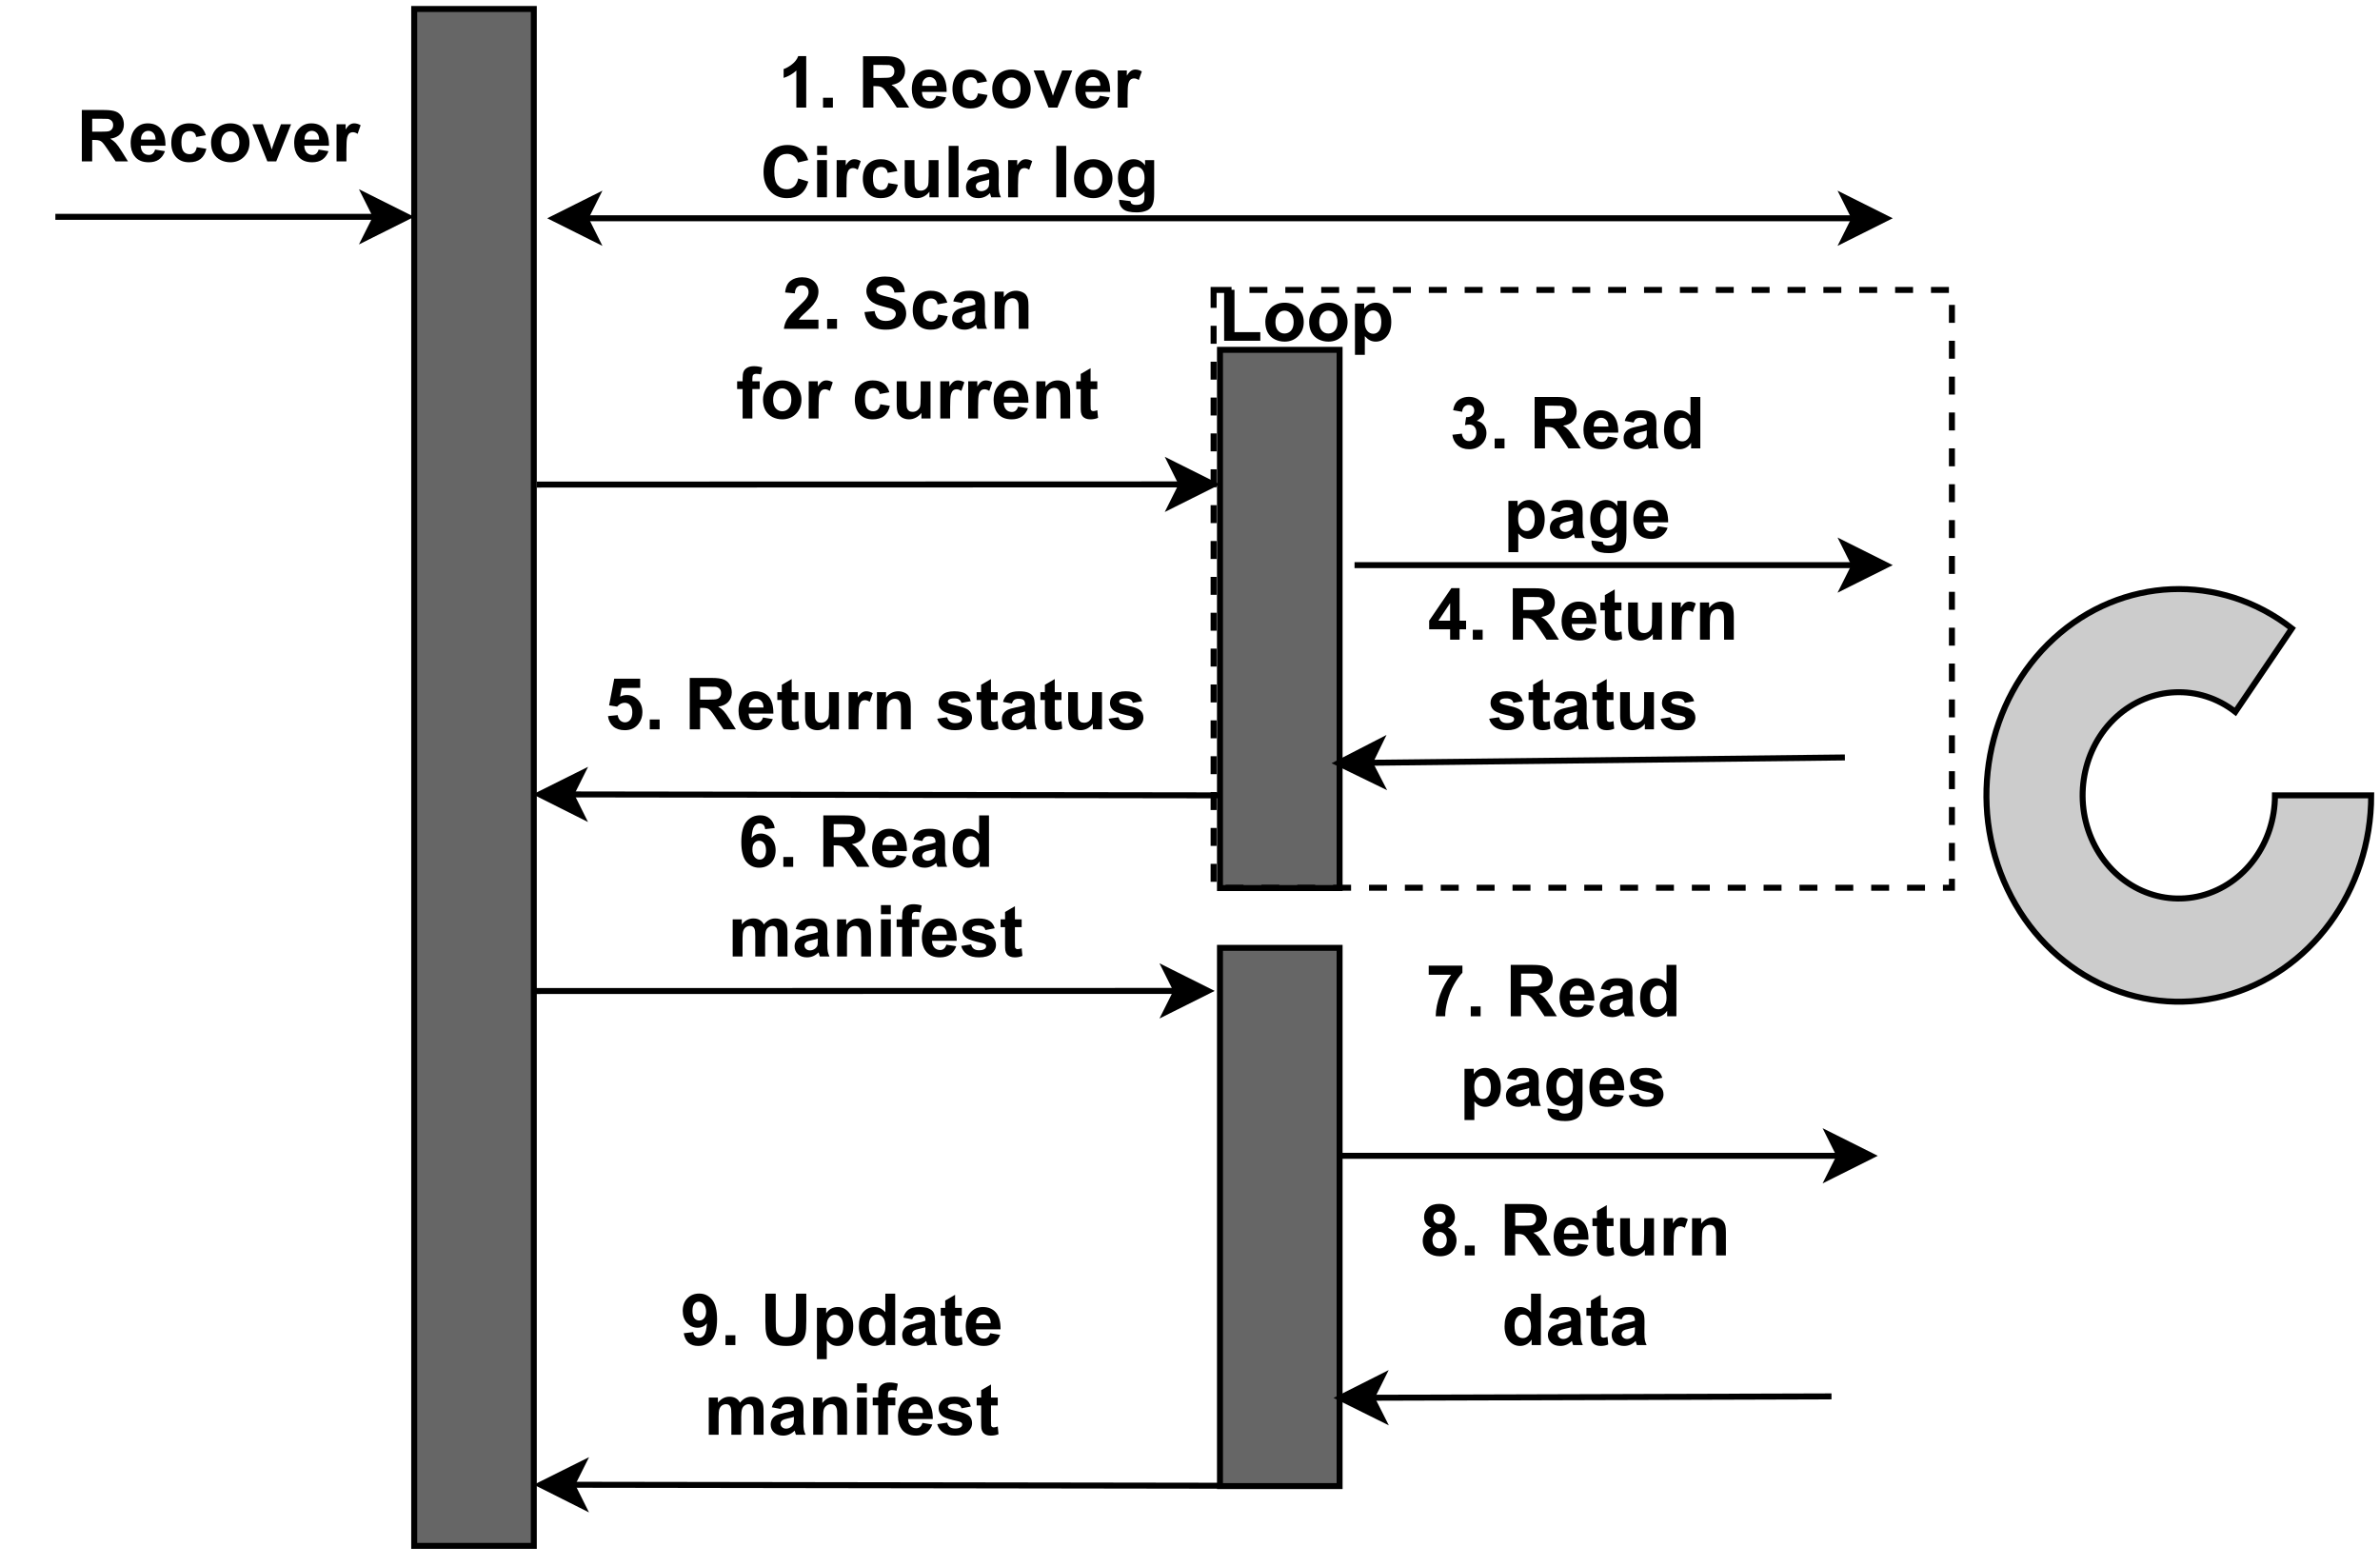 <?xml version="1.0" encoding="UTF-8" standalone="no"?>
<svg 
   width="298.08pt"
   height="196.08pt"
   viewBox="0 0 298.08 196.08"
   version="1.1"
   id="svg559"
   xmlns:xlink="http://www.w3.org/1999/xlink"
   xmlns="http://www.w3.org/2000/svg"
   xmlns:svg="http://www.w3.org/2000/svg" content="%3Cmxfile%20host%3D%22app.diagrams.net%22%20modified%3D%222022-08-23T11%3A46%3A40.409Z%22%20agent%3D%225.0%20(X11%3B%20Linux%20x86_64)%20AppleWebKit%2F537.36%20(KHTML%2C%20like%20Gecko)%20Chrome%2F102.0.5.167%20Safari%2F537.36%22%20version%3D%2220.2.3%22%20etag%3D%22pb4PhpwRhMqBrxshuSAt%22%20type%3D%22google%22%3E%3Cdiagram%20id%3D%22nDf7y5grhQQNCC-b1-rM%22%3E7VtLb9s4EP41Pi7Bh0iJx8ZJdw9doNhgse2RlhhbqCwaEt04%2FfVL6mWJlGvHkQMXri4RR%2BRInO%2Bb4XDMzMh8vfuzEJvV3yqR2QzDZDcj9zOMEYtC88dKXmoJC1EtWBZp0nTaCx7TH7IRwka6TRNZDjpqpTKdbobCWOW5jPVAJopCPQ%2B7Pals%2BNaNWEpP8BiLzJf%2BlyZ6VUsjHO7lf8l0uWrfjBivn6xF27mZSbkSiXruicjDjMwLpXR9t97NZWaN19qlHvfxwNPuwwqZ61MG4HrAd5Ftm7k136Vf2skWapsn0vaHM3L3vEq1fNyI2D59NvAa2UqvM9NC5rbUhfom5ypTRTWawOoyT57SLOvJWXUZefMBstByd3ASqDON4ZRUa6mLF9OlGUAjjkHI6mENpXDASC143iPUWn3VAwfTBjXRkGLZ6d%2Fbzdw0phs3I%2FHMiIBp%2FyNjZWY2wywzb7tb2LulvZunRbzNhGnDTC09kxtT6KFdRZYuc3MfG5MYheTOGiw1jPzQPFinSWKH3xWyTH%2BIRaXK2n2j0lxXU6N3M3pvdW21Kmuf8iHLVS4dtFqRyvVj841oCtQ4iQCnx1HjI6gF8O2gBce5L%2FPkg40X1vKZKMs0HsIy9I1Si0L7%2FSvxxzRrB9VvkYkXY45armcUOmKUVlbITOj0%2B1D9mKWaN3y2FNkDw1Br3Q4VHg2VlGpbxLIZ1w8vjirKkQuwq8oYZym1p6oCr5v6SXjS43i2XvNJLGT22XiBTpX1noXSWq1H3EorN8CtxMYqW%2B%2BWdm0DC2FABgY7PVd5%2FJBlZg2SHRfyZe2HwHwcubNs6iSVVxdxu35AQP0gOa%2BuaYIkQ5QC5gRJyqDnbiwAJPDJ1S5hb%2FE45iGEbZg0K2s%2Bs7HZDZNPykbIeFtUk7zVKMlA6KAGfdSiCwXJ0IOM1CubSEYhq1Knm0SKQUoAdaHCPlThhaCKjse%2F68%2FlGMQhoMeNOJbK8QmMyD0jBjXf9bYYD1Im0utteaucDzgIXbgofrfw1O4Ip0vi5C7VX%2BwTADFr2l%2BrBZoh3LTvd73O9y%2B9xmdZpGYSFt5alpsJfek3vvbzAdPe66parbLZeJJYZ0sDf7%2BavNEkewS0X9WRIcCAEsTby9lsnZpIjoaFwPnE6VJJhKam1QE8rwY8s3o5ST%2Bl7EysvP2Dp2pCpE6oYLwyAHQuCzghQ7cNWXTEb6uWFwV6MSUaxBQOg1fHlANUquEZrGLXHC0YIg5LGHQWhNN3maG7YXXXlgkJ59d62E8z4rXI0ydZ3u7%2BxQ3b%2FP1SYuTXeLgF699NIrTZpzCxtklvvig3lWP9xm6InaF2wB0vDd9v84n8kk54dPf5OxXvgdVa8D18za%2FueEj8mvtP9o77T%2BQXXKbKZ%2F6AAAbBMKGBb81nIBnukQi%2FRD6D%2FXympdvVJDSUexl0eGZCwyB0VeHLJTR%2B3SjqlzzcGGtWTnGzIdarxTLqR9iLLYd%2BceqNseGA612NTxmL%2B9GYBiA8t4yAyEn6pvOu1m8vEM9N9GVoGM6jgF%2Ft%2FvR6SIXMJiAMupKUm%2BC2v0m%2FPmqb8BBEsLtconEKML0Y0SYvWU3Lin5ZheMhbSlC59D2ANH6WQK%2BNu7Z9LJHPYd7lAfgTPaZoQFoc%2BQR9lnV4eXYN30Z7hdl33VRjdFDVAshBzw4l2vIP3BlFYYs7PhHLsY1vwJHB7%2FR3fIvcv6JG8r8DBWhEd6RCVLUUw5VXaAI0BgzEeWqUrw%2FZvXWYgDzfnVCfjEAYdJ26xsUuQXtsyzq18A%2BKbW5TXYziE46DTMWVieht1%2Fj6s543iIeNMLu%2Bb6R8vBYxXESNCavlV37mk4jMnLSmYcms9uv8%2Bee1Rw9Rf1z3Wcv6qa5P%2BRed9%2F%2FqwB5%2BB8%3D%3C%2Fdiagram%3E%3C%2Fmxfile%3E">
  <defs
     id="defs111">
    <g
       id="g100">
      <g
         id="glyph-0-0" />
      <g
         id="glyph-0-1">
        <path
           d="M 3.531 0 L 2.297 0 L 2.297 -4.641 C 1.848 -4.223 1.316 -3.914 0.703 -3.719 L 0.703 -4.828 C 1.023 -4.93 1.375 -5.129 1.75 -5.422 C 2.133 -5.723 2.395 -6.066 2.531 -6.453 L 3.531 -6.453 Z M 3.531 0 "
           id="path3" />
      </g>
      <g
         id="glyph-0-2">
        <path
           d="M 0.641 0 L 0.641 -1.234 L 1.875 -1.234 L 1.875 0 Z M 0.641 0 "
           id="path6" />
      </g>
      <g
         id="glyph-0-3" />
      <g
         id="glyph-0-4">
        <path
           d="M 0.656 0 L 0.656 -6.438 L 3.391 -6.438 C 4.078 -6.438 4.578 -6.375 4.891 -6.25 C 5.203 -6.133 5.453 -5.93 5.641 -5.641 C 5.828 -5.348 5.922 -5.008 5.922 -4.625 C 5.922 -4.145 5.773 -3.75 5.484 -3.438 C 5.203 -3.125 4.781 -2.926 4.219 -2.844 C 4.5 -2.676 4.727 -2.492 4.906 -2.297 C 5.094 -2.098 5.344 -1.75 5.656 -1.25 L 6.438 0 L 4.891 0 L 3.953 -1.406 C 3.617 -1.906 3.391 -2.219 3.266 -2.344 C 3.141 -2.477 3.008 -2.566 2.875 -2.609 C 2.738 -2.66 2.52 -2.688 2.219 -2.688 L 1.953 -2.688 L 1.953 0 Z M 1.953 -3.719 L 2.922 -3.719 C 3.547 -3.719 3.93 -3.742 4.078 -3.797 C 4.234 -3.848 4.352 -3.938 4.438 -4.062 C 4.531 -4.188 4.578 -4.348 4.578 -4.547 C 4.578 -4.766 4.52 -4.938 4.406 -5.062 C 4.289 -5.195 4.129 -5.285 3.922 -5.328 C 3.816 -5.336 3.5 -5.344 2.969 -5.344 L 1.953 -5.344 Z M 1.953 -3.719 "
           id="path10" />
      </g>
      <g
         id="glyph-0-5">
        <path
           d="M 3.344 -1.484 L 4.578 -1.281 C 4.41 -0.82 4.156 -0.473 3.812 -0.234 C 3.477 -0.004 3.055 0.109 2.547 0.109 C 1.734 0.109 1.133 -0.156 0.75 -0.688 C 0.438 -1.113 0.281 -1.648 0.281 -2.297 C 0.281 -3.066 0.484 -3.672 0.891 -4.109 C 1.297 -4.547 1.805 -4.766 2.422 -4.766 C 3.117 -4.766 3.664 -4.535 4.062 -4.078 C 4.457 -3.617 4.648 -2.914 4.641 -1.969 L 1.547 -1.969 C 1.555 -1.602 1.656 -1.316 1.844 -1.109 C 2.031 -0.91 2.27 -0.812 2.562 -0.812 C 2.75 -0.812 2.906 -0.863 3.031 -0.969 C 3.164 -1.07 3.27 -1.242 3.344 -1.484 Z M 3.406 -2.734 C 3.406 -3.086 3.316 -3.359 3.141 -3.547 C 2.961 -3.734 2.75 -3.828 2.5 -3.828 C 2.227 -3.828 2.004 -3.727 1.828 -3.531 C 1.648 -3.332 1.566 -3.066 1.578 -2.734 Z M 3.406 -2.734 "
           id="path13" />
      </g>
      <g
         id="glyph-0-6">
        <path
           d="M 4.703 -3.281 L 3.484 -3.062 C 3.453 -3.301 3.363 -3.484 3.219 -3.609 C 3.07 -3.734 2.883 -3.797 2.656 -3.797 C 2.344 -3.797 2.094 -3.688 1.906 -3.469 C 1.727 -3.258 1.641 -2.906 1.641 -2.406 C 1.641 -1.852 1.734 -1.461 1.922 -1.234 C 2.109 -1.016 2.359 -0.906 2.672 -0.906 C 2.898 -0.906 3.086 -0.969 3.234 -1.094 C 3.391 -1.227 3.5 -1.457 3.562 -1.781 L 4.766 -1.578 C 4.641 -1.023 4.398 -0.602 4.047 -0.312 C 3.691 -0.031 3.211 0.109 2.609 0.109 C 1.93 0.109 1.391 -0.102 0.984 -0.531 C 0.578 -0.969 0.375 -1.566 0.375 -2.328 C 0.375 -3.098 0.578 -3.695 0.984 -4.125 C 1.391 -4.551 1.938 -4.766 2.625 -4.766 C 3.195 -4.766 3.648 -4.641 3.984 -4.391 C 4.316 -4.148 4.555 -3.781 4.703 -3.281 Z M 4.703 -3.281 "
           id="path16" />
      </g>
      <g
         id="glyph-0-7">
        <path
           d="M 0.359 -2.391 C 0.359 -2.805 0.457 -3.203 0.656 -3.578 C 0.863 -3.961 1.148 -4.254 1.516 -4.453 C 1.891 -4.66 2.305 -4.766 2.766 -4.766 C 3.461 -4.766 4.035 -4.535 4.484 -4.078 C 4.941 -3.617 5.172 -3.039 5.172 -2.344 C 5.172 -1.633 4.941 -1.047 4.484 -0.578 C 4.023 -0.117 3.453 0.109 2.766 0.109 C 2.336 0.109 1.93 0.016 1.547 -0.172 C 1.16 -0.367 0.863 -0.656 0.656 -1.031 C 0.457 -1.406 0.359 -1.859 0.359 -2.391 Z M 1.625 -2.328 C 1.625 -1.867 1.734 -1.516 1.953 -1.266 C 2.172 -1.023 2.441 -0.906 2.766 -0.906 C 3.086 -0.906 3.359 -1.023 3.578 -1.266 C 3.797 -1.516 3.906 -1.875 3.906 -2.344 C 3.906 -2.789 3.797 -3.141 3.578 -3.391 C 3.359 -3.641 3.086 -3.766 2.766 -3.766 C 2.441 -3.766 2.172 -3.641 1.953 -3.391 C 1.734 -3.141 1.625 -2.785 1.625 -2.328 Z M 1.625 -2.328 "
           id="path19" />
      </g>
      <g
         id="glyph-0-8">
        <path
           d="M 1.922 0 L 0.047 -4.656 L 1.344 -4.656 L 2.219 -2.281 L 2.469 -1.484 C 2.539 -1.691 2.582 -1.828 2.594 -1.891 C 2.633 -2.016 2.68 -2.145 2.734 -2.281 L 3.625 -4.656 L 4.891 -4.656 L 3.031 0 Z M 1.922 0 "
           id="path22" />
      </g>
      <g
         id="glyph-0-9">
        <path
           d="M 1.828 0 L 0.594 0 L 0.594 -4.656 L 1.734 -4.656 L 1.734 -4 C 1.93 -4.312 2.109 -4.516 2.266 -4.609 C 2.422 -4.711 2.598 -4.766 2.797 -4.766 C 3.078 -4.766 3.348 -4.688 3.609 -4.531 L 3.234 -3.453 C 3.023 -3.586 2.832 -3.656 2.656 -3.656 C 2.477 -3.656 2.328 -3.609 2.203 -3.516 C 2.086 -3.422 1.992 -3.25 1.922 -3 C 1.859 -2.75 1.828 -2.227 1.828 -1.438 Z M 1.828 0 "
           id="path25" />
      </g>
      <g
         id="glyph-0-10">
        <path
           d="M 4.766 -2.359 L 6.031 -1.969 C 5.832 -1.258 5.508 -0.734 5.062 -0.391 C 4.613 -0.055 4.047 0.109 3.359 0.109 C 2.504 0.109 1.801 -0.18 1.25 -0.766 C 0.695 -1.348 0.422 -2.145 0.422 -3.156 C 0.422 -4.227 0.695 -5.062 1.25 -5.656 C 1.801 -6.25 2.531 -6.547 3.438 -6.547 C 4.219 -6.547 4.859 -6.312 5.359 -5.844 C 5.648 -5.57 5.867 -5.176 6.016 -4.656 L 4.719 -4.359 C 4.645 -4.691 4.488 -4.953 4.25 -5.141 C 4.008 -5.336 3.719 -5.438 3.375 -5.438 C 2.895 -5.438 2.504 -5.266 2.203 -4.922 C 1.91 -4.578 1.766 -4.02 1.766 -3.25 C 1.766 -2.438 1.91 -1.859 2.203 -1.516 C 2.492 -1.172 2.875 -1 3.344 -1 C 3.688 -1 3.984 -1.109 4.234 -1.328 C 4.484 -1.547 4.66 -1.891 4.766 -2.359 Z M 4.766 -2.359 "
           id="path28" />
      </g>
      <g
         id="glyph-0-11">
        <path
           d="M 0.641 -5.297 L 0.641 -6.438 L 1.875 -6.438 L 1.875 -5.297 Z M 0.641 0 L 0.641 -4.656 L 1.875 -4.656 L 1.875 0 Z M 0.641 0 "
           id="path31" />
      </g>
      <g
         id="glyph-0-12">
        <path
           d="M 3.719 0 L 3.719 -0.703 C 3.539 -0.453 3.312 -0.254 3.031 -0.109 C 2.758 0.035 2.473 0.109 2.172 0.109 C 1.859 0.109 1.578 0.039 1.328 -0.094 C 1.078 -0.238 0.895 -0.43 0.781 -0.672 C 0.676 -0.922 0.625 -1.266 0.625 -1.703 L 0.625 -4.656 L 1.844 -4.656 L 1.844 -2.516 C 1.844 -1.859 1.863 -1.457 1.906 -1.312 C 1.957 -1.164 2.039 -1.047 2.156 -0.953 C 2.281 -0.867 2.438 -0.828 2.625 -0.828 C 2.832 -0.828 3.02 -0.883 3.188 -1 C 3.352 -1.125 3.469 -1.27 3.531 -1.438 C 3.594 -1.602 3.625 -2.02 3.625 -2.688 L 3.625 -4.656 L 4.859 -4.656 L 4.859 0 Z M 3.719 0 "
           id="path34" />
      </g>
      <g
         id="glyph-0-13">
        <path
           d="M 0.641 0 L 0.641 -6.438 L 1.875 -6.438 L 1.875 0 Z M 0.641 0 "
           id="path37" />
      </g>
      <g
         id="glyph-0-14">
        <path
           d="M 1.562 -3.234 L 0.453 -3.438 C 0.578 -3.883 0.789 -4.219 1.094 -4.438 C 1.406 -4.656 1.863 -4.766 2.469 -4.766 C 3.02 -4.766 3.426 -4.695 3.688 -4.562 C 3.957 -4.438 4.145 -4.27 4.25 -4.062 C 4.363 -3.863 4.422 -3.5 4.422 -2.969 L 4.406 -1.531 C 4.406 -1.125 4.426 -0.82 4.469 -0.625 C 4.508 -0.426 4.582 -0.219 4.688 0 L 3.469 0 C 3.438 -0.082 3.398 -0.203 3.359 -0.359 C 3.336 -0.43 3.32 -0.484 3.312 -0.516 C 3.102 -0.305 2.879 -0.148 2.641 -0.047 C 2.398 0.055 2.145 0.109 1.875 0.109 C 1.395 0.109 1.016 -0.02 0.734 -0.281 C 0.453 -0.539 0.312 -0.867 0.312 -1.266 C 0.312 -1.535 0.375 -1.77 0.5 -1.969 C 0.633 -2.176 0.812 -2.332 1.031 -2.438 C 1.258 -2.551 1.586 -2.648 2.016 -2.734 C 2.586 -2.848 2.988 -2.953 3.219 -3.047 L 3.219 -3.156 C 3.219 -3.395 3.156 -3.566 3.031 -3.672 C 2.914 -3.773 2.695 -3.828 2.375 -3.828 C 2.156 -3.828 1.984 -3.781 1.859 -3.688 C 1.742 -3.602 1.645 -3.453 1.562 -3.234 Z M 3.219 -2.234 C 3.062 -2.18 2.812 -2.117 2.469 -2.047 C 2.125 -1.973 1.898 -1.898 1.797 -1.828 C 1.629 -1.711 1.547 -1.57 1.547 -1.406 C 1.547 -1.227 1.609 -1.078 1.734 -0.953 C 1.867 -0.828 2.035 -0.766 2.234 -0.766 C 2.461 -0.766 2.676 -0.836 2.875 -0.984 C 3.02 -1.098 3.117 -1.234 3.172 -1.391 C 3.203 -1.492 3.219 -1.691 3.219 -1.984 Z M 3.219 -2.234 "
           id="path40" />
      </g>
      <g
         id="glyph-0-15">
        <path
           d="M 0.531 0.312 L 1.938 0.484 C 1.957 0.641 2.008 0.75 2.094 0.812 C 2.219 0.906 2.406 0.953 2.656 0.953 C 2.977 0.953 3.219 0.898 3.375 0.797 C 3.488 0.734 3.57 0.629 3.625 0.484 C 3.664 0.391 3.688 0.203 3.688 -0.078 L 3.688 -0.75 C 3.312 -0.25 2.844 0 2.281 0 C 1.656 0 1.16 -0.266 0.797 -0.797 C 0.516 -1.211 0.375 -1.734 0.375 -2.359 C 0.375 -3.141 0.562 -3.734 0.938 -4.141 C 1.312 -4.555 1.773 -4.766 2.328 -4.766 C 2.91 -4.766 3.391 -4.508 3.766 -4 L 3.766 -4.656 L 4.906 -4.656 L 4.906 -0.484 C 4.906 0.066 4.859 0.477 4.766 0.75 C 4.68 1.02 4.555 1.234 4.391 1.391 C 4.234 1.547 4.016 1.664 3.734 1.75 C 3.461 1.844 3.117 1.891 2.703 1.891 C 1.91 1.891 1.348 1.754 1.016 1.484 C 0.691 1.211 0.531 0.867 0.531 0.453 C 0.531 0.41 0.531 0.363 0.531 0.312 Z M 1.625 -2.422 C 1.625 -1.93 1.719 -1.57 1.906 -1.344 C 2.102 -1.113 2.344 -1 2.625 -1 C 2.926 -1 3.18 -1.113 3.391 -1.344 C 3.598 -1.582 3.703 -1.93 3.703 -2.391 C 3.703 -2.879 3.602 -3.238 3.406 -3.469 C 3.207 -3.707 2.957 -3.828 2.656 -3.828 C 2.352 -3.828 2.102 -3.707 1.906 -3.469 C 1.719 -3.238 1.625 -2.891 1.625 -2.422 Z M 1.625 -2.422 "
           id="path43" />
      </g>
      <g
         id="glyph-0-16">
        <path
           d="M 4.547 -1.141 L 4.547 0 L 0.219 0 C 0.27 -0.438 0.41 -0.848 0.641 -1.234 C 0.879 -1.617 1.344 -2.129 2.031 -2.766 C 2.582 -3.285 2.922 -3.641 3.047 -3.828 C 3.223 -4.078 3.312 -4.328 3.312 -4.578 C 3.312 -4.859 3.234 -5.07 3.078 -5.219 C 2.93 -5.363 2.727 -5.438 2.469 -5.438 C 2.219 -5.438 2.016 -5.359 1.859 -5.203 C 1.703 -5.047 1.613 -4.789 1.594 -4.438 L 0.375 -4.547 C 0.445 -5.234 0.676 -5.723 1.062 -6.016 C 1.445 -6.305 1.926 -6.453 2.5 -6.453 C 3.133 -6.453 3.633 -6.281 4 -5.938 C 4.363 -5.602 4.547 -5.18 4.547 -4.672 C 4.547 -4.379 4.492 -4.102 4.391 -3.844 C 4.285 -3.582 4.117 -3.305 3.891 -3.016 C 3.742 -2.828 3.473 -2.551 3.078 -2.188 C 2.691 -1.832 2.445 -1.598 2.344 -1.484 C 2.238 -1.367 2.156 -1.254 2.094 -1.141 Z M 4.547 -1.141 "
           id="path46" />
      </g>
      <g
         id="glyph-0-17">
        <path
           d="M 0.328 -2.094 L 1.594 -2.219 C 1.664 -1.789 1.816 -1.477 2.047 -1.281 C 2.285 -1.082 2.598 -0.984 2.984 -0.984 C 3.41 -0.984 3.727 -1.07 3.938 -1.25 C 4.145 -1.426 4.25 -1.633 4.25 -1.875 C 4.25 -2.02 4.203 -2.145 4.109 -2.25 C 4.023 -2.363 3.875 -2.457 3.656 -2.531 C 3.5 -2.582 3.148 -2.676 2.609 -2.812 C 1.922 -2.988 1.438 -3.203 1.156 -3.453 C 0.758 -3.805 0.562 -4.238 0.562 -4.75 C 0.562 -5.07 0.648 -5.375 0.828 -5.656 C 1.016 -5.945 1.281 -6.164 1.625 -6.312 C 1.977 -6.469 2.406 -6.547 2.906 -6.547 C 3.707 -6.547 4.312 -6.367 4.719 -6.016 C 5.133 -5.66 5.352 -5.188 5.375 -4.594 L 4.078 -4.531 C 4.016 -4.863 3.891 -5.102 3.703 -5.25 C 3.523 -5.395 3.254 -5.469 2.891 -5.469 C 2.516 -5.469 2.219 -5.391 2 -5.234 C 1.863 -5.129 1.797 -4.992 1.797 -4.828 C 1.797 -4.68 1.859 -4.551 1.984 -4.438 C 2.148 -4.301 2.547 -4.16 3.172 -4.016 C 3.805 -3.867 4.273 -3.711 4.578 -3.547 C 4.891 -3.391 5.129 -3.172 5.297 -2.891 C 5.461 -2.617 5.547 -2.281 5.547 -1.875 C 5.547 -1.508 5.441 -1.164 5.234 -0.844 C 5.035 -0.52 4.75 -0.281 4.375 -0.125 C 4 0.031 3.535 0.109 2.984 0.109 C 2.172 0.109 1.547 -0.078 1.109 -0.453 C 0.672 -0.828 0.41 -1.375 0.328 -2.094 Z M 0.328 -2.094 "
           id="path49" />
      </g>
      <g
         id="glyph-0-18">
        <path
           d="M 4.875 0 L 3.656 0 L 3.656 -2.375 C 3.656 -2.875 3.625 -3.195 3.562 -3.344 C 3.508 -3.5 3.426 -3.617 3.312 -3.703 C 3.195 -3.785 3.055 -3.828 2.891 -3.828 C 2.672 -3.828 2.477 -3.766 2.312 -3.641 C 2.145 -3.523 2.031 -3.367 1.969 -3.172 C 1.906 -2.984 1.875 -2.629 1.875 -2.109 L 1.875 0 L 0.641 0 L 0.641 -4.656 L 1.781 -4.656 L 1.781 -3.969 C 2.188 -4.5 2.695 -4.766 3.312 -4.766 C 3.582 -4.766 3.832 -4.711 4.062 -4.609 C 4.289 -4.516 4.461 -4.391 4.578 -4.234 C 4.691 -4.086 4.77 -3.914 4.812 -3.719 C 4.852 -3.531 4.875 -3.254 4.875 -2.891 Z M 4.875 0 "
           id="path52" />
      </g>
      <g
         id="glyph-0-19">
        <path
           d="M 0.109 -4.656 L 0.797 -4.656 L 0.797 -5.016 C 0.797 -5.398 0.836 -5.688 0.922 -5.875 C 1.004 -6.07 1.156 -6.234 1.375 -6.359 C 1.594 -6.484 1.875 -6.547 2.219 -6.547 C 2.57 -6.547 2.914 -6.492 3.25 -6.391 L 3.094 -5.516 C 2.895 -5.566 2.703 -5.594 2.516 -5.594 C 2.336 -5.594 2.207 -5.551 2.125 -5.469 C 2.051 -5.383 2.016 -5.223 2.016 -4.984 L 2.016 -4.656 L 2.938 -4.656 L 2.938 -3.688 L 2.016 -3.688 L 2.016 0 L 0.797 0 L 0.797 -3.688 L 0.109 -3.688 Z M 0.109 -4.656 "
           id="path55" />
      </g>
      <g
         id="glyph-0-20">
        <path
           d="M 2.781 -4.656 L 2.781 -3.672 L 1.938 -3.672 L 1.938 -1.797 C 1.938 -1.422 1.941 -1.203 1.953 -1.141 C 1.973 -1.078 2.008 -1.023 2.062 -0.984 C 2.125 -0.941 2.195 -0.922 2.281 -0.922 C 2.395 -0.922 2.562 -0.957 2.781 -1.031 L 2.875 -0.078 C 2.594 0.047 2.27 0.109 1.906 0.109 C 1.688 0.109 1.488 0.07 1.312 0 C 1.133 -0.082 1.004 -0.18 0.922 -0.297 C 0.836 -0.41 0.773 -0.57 0.734 -0.781 C 0.711 -0.914 0.703 -1.203 0.703 -1.641 L 0.703 -3.672 L 0.141 -3.672 L 0.141 -4.656 L 0.703 -4.656 L 0.703 -5.578 L 1.938 -6.297 L 1.938 -4.656 Z M 2.781 -4.656 "
           id="path58" />
      </g>
      <g
         id="glyph-0-21">
        <path
           d="M 0.344 -1.703 L 1.531 -1.844 C 1.57 -1.539 1.676 -1.305 1.844 -1.141 C 2.008 -0.984 2.207 -0.906 2.438 -0.906 C 2.695 -0.906 2.91 -1 3.078 -1.188 C 3.254 -1.383 3.344 -1.648 3.344 -1.984 C 3.344 -2.297 3.258 -2.539 3.094 -2.719 C 2.926 -2.895 2.723 -2.984 2.484 -2.984 C 2.328 -2.984 2.141 -2.957 1.922 -2.906 L 2.062 -3.906 C 2.395 -3.895 2.645 -3.969 2.812 -4.125 C 2.988 -4.281 3.078 -4.484 3.078 -4.734 C 3.078 -4.953 3.016 -5.125 2.891 -5.25 C 2.766 -5.375 2.594 -5.438 2.375 -5.438 C 2.164 -5.438 1.984 -5.363 1.828 -5.219 C 1.68 -5.07 1.594 -4.859 1.562 -4.578 L 0.438 -4.781 C 0.508 -5.164 0.625 -5.473 0.781 -5.703 C 0.945 -5.941 1.172 -6.125 1.453 -6.25 C 1.734 -6.383 2.051 -6.453 2.406 -6.453 C 3.02 -6.453 3.508 -6.258 3.875 -5.875 C 4.176 -5.562 4.328 -5.207 4.328 -4.812 C 4.328 -4.25 4.016 -3.797 3.391 -3.453 C 3.766 -3.379 4.062 -3.203 4.281 -2.922 C 4.5 -2.648 4.609 -2.32 4.609 -1.938 C 4.609 -1.363 4.398 -0.879 3.984 -0.484 C 3.578 -0.086 3.066 0.109 2.453 0.109 C 1.867 0.109 1.383 -0.055 1 -0.391 C 0.625 -0.723 0.406 -1.16 0.344 -1.703 Z M 0.344 -1.703 "
           id="path61" />
      </g>
      <g
         id="glyph-0-22">
        <path
           d="M 4.922 0 L 3.766 0 L 3.766 -0.688 C 3.578 -0.414 3.352 -0.211 3.094 -0.078 C 2.844 0.047 2.582 0.109 2.312 0.109 C 1.781 0.109 1.32 -0.102 0.938 -0.531 C 0.562 -0.969 0.375 -1.57 0.375 -2.344 C 0.375 -3.133 0.555 -3.734 0.922 -4.141 C 1.297 -4.555 1.766 -4.766 2.328 -4.766 C 2.848 -4.766 3.301 -4.547 3.688 -4.109 L 3.688 -6.438 L 4.922 -6.438 Z M 1.625 -2.438 C 1.625 -1.938 1.691 -1.57 1.828 -1.344 C 2.023 -1.031 2.305 -0.875 2.672 -0.875 C 2.953 -0.875 3.191 -0.992 3.391 -1.234 C 3.586 -1.473 3.688 -1.832 3.688 -2.312 C 3.688 -2.844 3.586 -3.227 3.391 -3.469 C 3.203 -3.707 2.957 -3.828 2.656 -3.828 C 2.363 -3.828 2.117 -3.707 1.922 -3.469 C 1.723 -3.238 1.625 -2.895 1.625 -2.438 Z M 1.625 -2.438 "
           id="path64" />
      </g>
      <g
         id="glyph-0-23">
        <path
           d="M 0.609 -4.656 L 1.766 -4.656 L 1.766 -3.969 C 1.91 -4.207 2.109 -4.398 2.359 -4.547 C 2.617 -4.691 2.906 -4.766 3.219 -4.766 C 3.75 -4.766 4.203 -4.551 4.578 -4.125 C 4.961 -3.695 5.156 -3.109 5.156 -2.359 C 5.156 -1.578 4.961 -0.969 4.578 -0.531 C 4.203 -0.102 3.742 0.109 3.203 0.109 C 2.941 0.109 2.707 0.055 2.5 -0.047 C 2.289 -0.148 2.07 -0.328 1.844 -0.578 L 1.844 1.766 L 0.609 1.766 Z M 1.828 -2.406 C 1.828 -1.883 1.93 -1.5 2.141 -1.25 C 2.348 -1 2.602 -0.875 2.906 -0.875 C 3.188 -0.875 3.422 -0.988 3.609 -1.219 C 3.805 -1.445 3.906 -1.82 3.906 -2.344 C 3.906 -2.832 3.805 -3.195 3.609 -3.438 C 3.41 -3.676 3.164 -3.797 2.875 -3.797 C 2.57 -3.797 2.32 -3.676 2.125 -3.438 C 1.926 -3.207 1.828 -2.863 1.828 -2.406 Z M 1.828 -2.406 "
           id="path67" />
      </g>
      <g
         id="glyph-0-24">
        <path
           d="M 2.797 0 L 2.797 -1.297 L 0.172 -1.297 L 0.172 -2.375 L 2.953 -6.453 L 3.984 -6.453 L 3.984 -2.375 L 4.797 -2.375 L 4.797 -1.297 L 3.984 -1.297 L 3.984 0 Z M 2.797 -2.375 L 2.797 -4.578 L 1.328 -2.375 Z M 2.797 -2.375 "
           id="path70" />
      </g>
      <g
         id="glyph-0-25">
        <path
           d="M 0.203 -1.328 L 1.453 -1.516 C 1.504 -1.273 1.609 -1.094 1.766 -0.969 C 1.93 -0.844 2.156 -0.781 2.438 -0.781 C 2.758 -0.781 3 -0.836 3.156 -0.953 C 3.27 -1.035 3.328 -1.148 3.328 -1.297 C 3.328 -1.391 3.297 -1.461 3.234 -1.516 C 3.172 -1.578 3.035 -1.633 2.828 -1.688 C 1.828 -1.906 1.195 -2.102 0.938 -2.281 C 0.562 -2.531 0.375 -2.879 0.375 -3.328 C 0.375 -3.734 0.535 -4.07 0.859 -4.344 C 1.18 -4.625 1.676 -4.766 2.344 -4.766 C 2.977 -4.766 3.453 -4.66 3.766 -4.453 C 4.078 -4.242 4.289 -3.938 4.406 -3.531 L 3.234 -3.312 C 3.191 -3.5 3.098 -3.641 2.953 -3.734 C 2.816 -3.828 2.617 -3.875 2.359 -3.875 C 2.035 -3.875 1.805 -3.828 1.672 -3.734 C 1.578 -3.672 1.531 -3.586 1.531 -3.484 C 1.531 -3.398 1.57 -3.328 1.656 -3.266 C 1.758 -3.18 2.141 -3.066 2.797 -2.922 C 3.453 -2.773 3.91 -2.594 4.172 -2.375 C 4.43 -2.156 4.562 -1.848 4.562 -1.453 C 4.562 -1.023 4.379 -0.656 4.016 -0.344 C 3.66 -0.039 3.133 0.109 2.438 0.109 C 1.801 0.109 1.297 -0.02 0.922 -0.281 C 0.555 -0.539 0.316 -0.891 0.203 -1.328 Z M 0.203 -1.328 "
           id="path73" />
      </g>
      <g
         id="glyph-0-26">
        <path
           d="M 4.562 -4.859 L 3.359 -4.719 C 3.336 -4.969 3.266 -5.148 3.141 -5.266 C 3.016 -5.379 2.852 -5.438 2.656 -5.438 C 2.395 -5.438 2.176 -5.32 2 -5.094 C 1.82 -4.863 1.707 -4.375 1.656 -3.625 C 1.969 -3.988 2.348 -4.172 2.797 -4.172 C 3.316 -4.172 3.758 -3.973 4.125 -3.578 C 4.488 -3.191 4.672 -2.691 4.672 -2.078 C 4.672 -1.41 4.477 -0.879 4.094 -0.484 C 3.707 -0.086 3.211 0.109 2.609 0.109 C 1.961 0.109 1.426 -0.141 1 -0.641 C 0.582 -1.148 0.375 -1.977 0.375 -3.125 C 0.375 -4.301 0.594 -5.148 1.031 -5.672 C 1.469 -6.191 2.035 -6.453 2.734 -6.453 C 3.223 -6.453 3.625 -6.316 3.938 -6.047 C 4.258 -5.773 4.469 -5.379 4.562 -4.859 Z M 1.766 -2.172 C 1.766 -1.766 1.852 -1.453 2.031 -1.234 C 2.219 -1.016 2.43 -0.906 2.672 -0.906 C 2.898 -0.906 3.086 -0.992 3.234 -1.172 C 3.391 -1.359 3.469 -1.656 3.469 -2.062 C 3.469 -2.477 3.383 -2.781 3.219 -2.969 C 3.062 -3.164 2.859 -3.266 2.609 -3.266 C 2.367 -3.266 2.164 -3.172 2 -2.984 C 1.844 -2.805 1.766 -2.535 1.766 -2.172 Z M 1.766 -2.172 "
           id="path76" />
      </g>
      <g
         id="glyph-0-27">
        <path
           d="M 0.547 -4.656 L 1.688 -4.656 L 1.688 -4.016 C 2.094 -4.516 2.578 -4.766 3.141 -4.766 C 3.441 -4.766 3.703 -4.703 3.922 -4.578 C 4.141 -4.453 4.316 -4.266 4.453 -4.016 C 4.66 -4.266 4.879 -4.453 5.109 -4.578 C 5.348 -4.703 5.602 -4.766 5.875 -4.766 C 6.219 -4.766 6.508 -4.691 6.75 -4.547 C 6.988 -4.41 7.164 -4.207 7.281 -3.938 C 7.363 -3.738 7.406 -3.422 7.406 -2.984 L 7.406 0 L 6.172 0 L 6.172 -2.656 C 6.172 -3.125 6.129 -3.426 6.047 -3.562 C 5.93 -3.738 5.754 -3.828 5.516 -3.828 C 5.348 -3.828 5.188 -3.77 5.031 -3.656 C 4.875 -3.551 4.766 -3.395 4.703 -3.188 C 4.641 -2.988 4.609 -2.672 4.609 -2.234 L 4.609 0 L 3.375 0 L 3.375 -2.547 C 3.375 -3.004 3.348 -3.297 3.297 -3.422 C 3.254 -3.555 3.188 -3.656 3.094 -3.719 C 3.008 -3.789 2.883 -3.828 2.719 -3.828 C 2.531 -3.828 2.359 -3.773 2.203 -3.672 C 2.055 -3.566 1.945 -3.414 1.875 -3.219 C 1.812 -3.031 1.781 -2.711 1.781 -2.266 L 1.781 0 L 0.547 0 Z M 0.547 -4.656 "
           id="path79" />
      </g>
      <g
         id="glyph-0-28">
        <path
           d="M 0.406 -1.484 L 1.594 -1.625 C 1.625 -1.375 1.703 -1.191 1.828 -1.078 C 1.953 -0.961 2.113 -0.906 2.312 -0.906 C 2.57 -0.906 2.789 -1.02 2.969 -1.25 C 3.145 -1.488 3.258 -1.977 3.312 -2.719 C 3 -2.352 2.609 -2.172 2.141 -2.172 C 1.641 -2.172 1.203 -2.363 0.828 -2.75 C 0.461 -3.145 0.281 -3.656 0.281 -4.281 C 0.281 -4.938 0.473 -5.461 0.859 -5.859 C 1.254 -6.254 1.75 -6.453 2.344 -6.453 C 3 -6.453 3.535 -6.195 3.953 -5.688 C 4.367 -5.188 4.578 -4.363 4.578 -3.219 C 4.578 -2.039 4.359 -1.191 3.922 -0.672 C 3.484 -0.148 2.914 0.109 2.219 0.109 C 1.719 0.109 1.312 -0.02 1 -0.281 C 0.695 -0.551 0.5 -0.953 0.406 -1.484 Z M 3.203 -4.188 C 3.203 -4.582 3.109 -4.891 2.922 -5.109 C 2.742 -5.328 2.535 -5.438 2.297 -5.438 C 2.066 -5.438 1.875 -5.344 1.719 -5.156 C 1.57 -4.977 1.5 -4.688 1.5 -4.281 C 1.5 -3.863 1.578 -3.555 1.734 -3.359 C 1.898 -3.172 2.109 -3.078 2.359 -3.078 C 2.598 -3.078 2.797 -3.172 2.953 -3.359 C 3.117 -3.547 3.203 -3.82 3.203 -4.188 Z M 3.203 -4.188 "
           id="path82" />
      </g>
      <g
         id="glyph-0-29">
        <path
           d="M 0.641 -6.438 L 1.938 -6.438 L 1.938 -2.953 C 1.938 -2.398 1.953 -2.039 1.984 -1.875 C 2.047 -1.613 2.18 -1.398 2.391 -1.234 C 2.598 -1.078 2.883 -1 3.25 -1 C 3.613 -1 3.891 -1.07 4.078 -1.219 C 4.266 -1.375 4.375 -1.562 4.406 -1.781 C 4.445 -2 4.469 -2.363 4.469 -2.875 L 4.469 -6.438 L 5.766 -6.438 L 5.766 -3.047 C 5.766 -2.273 5.727 -1.727 5.656 -1.406 C 5.594 -1.094 5.469 -0.828 5.281 -0.609 C 5.094 -0.391 4.836 -0.211 4.516 -0.078 C 4.203 0.047 3.789 0.109 3.281 0.109 C 2.664 0.109 2.195 0.039 1.875 -0.094 C 1.562 -0.238 1.312 -0.426 1.125 -0.656 C 0.945 -0.883 0.828 -1.125 0.766 -1.375 C 0.68 -1.738 0.641 -2.281 0.641 -3 Z M 0.641 -6.438 "
           id="path85" />
      </g>
      <g
         id="glyph-0-30">
        <path
           d="M 0.375 -5.203 L 0.375 -6.344 L 4.594 -6.344 L 4.594 -5.453 C 4.25 -5.109 3.895 -4.613 3.531 -3.969 C 3.176 -3.332 2.906 -2.648 2.719 -1.922 C 2.531 -1.203 2.438 -0.562 2.438 0 L 1.25 0 C 1.27 -0.883 1.453 -1.789 1.797 -2.719 C 2.141 -3.645 2.602 -4.473 3.188 -5.203 Z M 0.375 -5.203 "
           id="path88" />
      </g>
      <g
         id="glyph-0-31">
        <path
           d="M 1.438 -3.469 C 1.113 -3.602 0.879 -3.785 0.734 -4.016 C 0.598 -4.254 0.531 -4.516 0.531 -4.797 C 0.531 -5.273 0.695 -5.672 1.031 -5.984 C 1.363 -6.297 1.836 -6.453 2.453 -6.453 C 3.066 -6.453 3.539 -6.297 3.875 -5.984 C 4.219 -5.672 4.391 -5.273 4.391 -4.797 C 4.391 -4.504 4.312 -4.238 4.156 -4 C 4 -3.77 3.781 -3.594 3.5 -3.469 C 3.852 -3.32 4.125 -3.113 4.312 -2.844 C 4.5 -2.57 4.594 -2.254 4.594 -1.891 C 4.594 -1.297 4.398 -0.812 4.016 -0.438 C 3.641 -0.07 3.141 0.109 2.516 0.109 C 1.93 0.109 1.441 -0.039 1.047 -0.344 C 0.586 -0.707 0.359 -1.207 0.359 -1.844 C 0.359 -2.188 0.441 -2.504 0.609 -2.797 C 0.785 -3.086 1.062 -3.312 1.438 -3.469 Z M 1.688 -4.719 C 1.688 -4.469 1.754 -4.273 1.891 -4.141 C 2.035 -4.004 2.223 -3.938 2.453 -3.938 C 2.691 -3.938 2.879 -4.004 3.016 -4.141 C 3.16 -4.273 3.234 -4.469 3.234 -4.719 C 3.234 -4.945 3.16 -5.129 3.016 -5.266 C 2.879 -5.41 2.695 -5.484 2.469 -5.484 C 2.227 -5.484 2.035 -5.41 1.891 -5.266 C 1.754 -5.129 1.688 -4.945 1.688 -4.719 Z M 1.578 -1.953 C 1.578 -1.617 1.66 -1.352 1.828 -1.156 C 2.004 -0.969 2.223 -0.875 2.484 -0.875 C 2.742 -0.875 2.957 -0.961 3.125 -1.141 C 3.289 -1.328 3.375 -1.594 3.375 -1.938 C 3.375 -2.238 3.285 -2.477 3.109 -2.656 C 2.941 -2.844 2.727 -2.938 2.469 -2.938 C 2.164 -2.938 1.941 -2.832 1.797 -2.625 C 1.648 -2.426 1.578 -2.203 1.578 -1.953 Z M 1.578 -1.953 "
           id="path91" />
      </g>
      <g
         id="glyph-0-32">
        <path
           d="M 0.406 -1.656 L 1.625 -1.781 C 1.664 -1.5 1.77 -1.273 1.938 -1.109 C 2.113 -0.953 2.312 -0.875 2.531 -0.875 C 2.789 -0.875 3.008 -0.977 3.188 -1.188 C 3.363 -1.395 3.453 -1.711 3.453 -2.141 C 3.453 -2.535 3.363 -2.832 3.188 -3.031 C 3.008 -3.227 2.781 -3.328 2.5 -3.328 C 2.145 -3.328 1.828 -3.164 1.547 -2.844 L 0.547 -3 L 1.188 -6.344 L 4.438 -6.344 L 4.438 -5.188 L 2.109 -5.188 L 1.922 -4.094 C 2.191 -4.227 2.473 -4.297 2.766 -4.297 C 3.305 -4.297 3.766 -4.098 4.141 -3.703 C 4.523 -3.305 4.719 -2.789 4.719 -2.156 C 4.719 -1.625 4.566 -1.148 4.266 -0.734 C 3.848 -0.172 3.266 0.109 2.516 0.109 C 1.922 0.109 1.438 -0.047 1.062 -0.359 C 0.695 -0.68 0.477 -1.113 0.406 -1.656 Z M 0.406 -1.656 "
           id="path94" />
      </g>
      <g
         id="glyph-0-33">
        <path
           d="M 0.688 0 L 0.688 -6.375 L 1.984 -6.375 L 1.984 -1.078 L 5.219 -1.078 L 5.219 0 Z M 0.688 0 "
           id="path97" />
      </g>
    </g>
    <clipPath
       id="clip-0">
      <path
         clip-rule="nonzero"
         d="M 238 63 L 298 63 L 298 137 L 238 137 Z M 238 63 "
         id="path102" />
    </clipPath>
    <clipPath
       id="clip-1">
      <path
         clip-rule="nonzero"
         d="M 61 175 L 164 175 L 164 194.672 L 61 194.672 Z M 61 175 "
         id="path105" />
    </clipPath>
    <clipPath
       id="clip-2">
      <path
         clip-rule="nonzero"
         d="M 57 172 L 84 172 L 84 194.672 L 57 194.672 Z M 57 172 "
         id="path108" />
    </clipPath>
  </defs>
  <path
     fill-rule="nonzero"
     fill="rgb(39.999%, 39.999%, 39.999%)"
     fill-opacity="1"
     stroke-width="1"
     stroke-linecap="butt"
     stroke-linejoin="miter"
     stroke="rgb(0%, 0%, 0%)"
     stroke-opacity="1"
     stroke-miterlimit="4"
     d="M 68.762 1.003 L 88.759 1.003 L 88.759 258.001 L 68.762 258.001 Z M 68.762 1.003 "
     transform="matrix(0.749, 0, 0, 0.749, 0.374, 0.374)"
     id="path113" />
  <g
     fill="#000000"
     fill-opacity="1"
     id="g135">
    <use
       xlink:href="#glyph-0-1"
       x="97.442"
       y="13.477"
       id="use115" />
    <use
       xlink:href="#glyph-0-2"
       x="102.439"
       y="13.477"
       id="use117" />
    <use
       xlink:href="#glyph-0-3"
       x="104.935"
       y="13.477"
       id="use119" />
    <use
       xlink:href="#glyph-0-4"
       x="107.432"
       y="13.477"
       id="use121" />
    <use
       xlink:href="#glyph-0-5"
       x="113.92"
       y="13.477"
       id="use123" />
    <use
       xlink:href="#glyph-0-6"
       x="118.917"
       y="13.477"
       id="use125" />
    <use
       xlink:href="#glyph-0-7"
       x="123.914"
       y="13.477"
       id="use127" />
    <use
       xlink:href="#glyph-0-8"
       x="129.403"
       y="13.477"
       id="use129" />
    <use
       xlink:href="#glyph-0-5"
       x="134.399"
       y="13.477"
       id="use131" />
    <use
       xlink:href="#glyph-0-9"
       x="139.396"
       y="13.477"
       id="use133" />
  </g>
  <g
     fill="#000000"
     fill-opacity="1"
     id="g139">
    <use
       xlink:href="#glyph-0-3"
       x="142.893"
       y="13.477"
       id="use137" />
  </g>
  <g
     fill="#000000"
     fill-opacity="1"
     id="g165">
    <use
       xlink:href="#glyph-0-10"
       x="95.207"
       y="24.709"
       id="use141" />
    <use
       xlink:href="#glyph-0-11"
       x="101.696"
       y="24.709"
       id="use143" />
    <use
       xlink:href="#glyph-0-9"
       x="104.192"
       y="24.709"
       id="use145" />
    <use
       xlink:href="#glyph-0-6"
       x="107.689"
       y="24.709"
       id="use147" />
    <use
       xlink:href="#glyph-0-12"
       x="112.686"
       y="24.709"
       id="use149" />
    <use
       xlink:href="#glyph-0-13"
       x="118.174"
       y="24.709"
       id="use151" />
    <use
       xlink:href="#glyph-0-14"
       x="120.671"
       y="24.709"
       id="use153" />
    <use
       xlink:href="#glyph-0-9"
       x="125.668"
       y="24.709"
       id="use155" />
    <use
       xlink:href="#glyph-0-3"
       x="129.164"
       y="24.709"
       id="use157" />
    <use
       xlink:href="#glyph-0-13"
       x="131.66"
       y="24.709"
       id="use159" />
    <use
       xlink:href="#glyph-0-7"
       x="134.157"
       y="24.709"
       id="use161" />
    <use
       xlink:href="#glyph-0-15"
       x="139.645"
       y="24.709"
       id="use163" />
  </g>
  <path
     fill="none"
     stroke-width="1"
     stroke-linecap="butt"
     stroke-linejoin="miter"
     stroke="rgb(0%, 0%, 0%)"
     stroke-opacity="1"
     stroke-miterlimit="10"
     d="M 309.629 35.999 L 97.372 35.999 "
     transform="matrix(0.749, 0, 0, 0.749, 0.374, 0.374)"
     id="path167" />
  <path
     fill-rule="nonzero"
     fill="rgb(0%, 0%, 0%)"
     fill-opacity="1"
     stroke-width="1"
     stroke-linecap="butt"
     stroke-linejoin="miter"
     stroke="rgb(0%, 0%, 0%)"
     stroke-opacity="1"
     stroke-miterlimit="10"
     d="M 314.882 35.999 L 307.881 39.499 L 309.629 35.999 L 307.881 32.498 Z M 314.882 35.999 "
     transform="matrix(0.749, 0, 0, 0.749, 0.374, 0.374)"
     id="path169" />
  <path
     fill-rule="nonzero"
     fill="rgb(0%, 0%, 0%)"
     fill-opacity="1"
     stroke-width="1"
     stroke-linecap="butt"
     stroke-linejoin="miter"
     stroke="rgb(0%, 0%, 0%)"
     stroke-opacity="1"
     stroke-miterlimit="10"
     d="M 92.119 35.999 L 99.12 32.498 L 97.372 35.999 L 99.12 39.499 Z M 92.119 35.999 "
     transform="matrix(0.749, 0, 0, 0.749, 0.374, 0.374)"
     id="path171" />
  <path
     fill-rule="nonzero"
     fill="rgb(79.999%, 79.999%, 79.999%)"
     fill-opacity="1"
     d="M 296.875 99.582 C 296.875 111.523 289.238 121.91 278.414 124.703 C 267.586 127.488 256.387 121.957 251.332 111.309 C 246.27 100.668 248.68 87.699 257.148 79.941 C 265.617 72.188 277.941 71.664 286.949 78.684 L 279.867 89.129 C 275.367 85.625 269.203 85.883 264.965 89.758 C 260.734 93.637 259.531 100.121 262.059 105.445 C 264.582 110.77 270.184 113.539 275.598 112.141 C 281.02 110.746 284.828 105.559 284.828 99.582 Z M 296.875 99.582 "
     id="path173" />
  <g
     clip-path="url(#clip-0)"
     id="g177">
    <path
       fill="none"
       stroke-width="1"
       stroke-linecap="butt"
       stroke-linejoin="miter"
       stroke="#000000"
       stroke-opacity="1"
       stroke-miterlimit="10"
       d="m 395.998,132.499 c 0,15.949 -10.199,29.821 -24.656,33.551 -14.462,3.72 -29.419,-3.668 -36.17,-17.889 -6.761,-14.211 -3.542,-31.532 7.768,-41.893 11.311,-10.356 27.77,-11.055 39.801,-1.68 l -9.459,13.95 c -6.01,-4.68 -14.243,-4.335 -19.903,0.84 -5.65,5.181 -7.257,13.841 -3.881,20.952 3.37,7.111 10.852,10.81 18.082,8.942 7.241,-1.862 12.328,-8.791 12.328,-16.773 z m 0,0"
       transform="matrix(0.749,0,0,0.749,0.374,0.374)"
       id="path175" />
  </g>
  <g
     fill="#000000"
     fill-opacity="1"
     id="g195">
    <use
       xlink:href="#glyph-0-16"
       x="97.957"
       y="41.181"
       id="use179" />
    <use
       xlink:href="#glyph-0-2"
       x="102.954"
       y="41.181"
       id="use181" />
    <use
       xlink:href="#glyph-0-3"
       x="105.45"
       y="41.181"
       id="use183" />
    <use
       xlink:href="#glyph-0-17"
       x="107.946"
       y="41.181"
       id="use185" />
    <use
       xlink:href="#glyph-0-6"
       x="113.939"
       y="41.181"
       id="use187" />
    <use
       xlink:href="#glyph-0-14"
       x="118.936"
       y="41.181"
       id="use189" />
    <use
       xlink:href="#glyph-0-18"
       x="123.933"
       y="41.181"
       id="use191" />
    <use
       xlink:href="#glyph-0-3"
       x="129.422"
       y="41.181"
       id="use193" />
  </g>
  <g
     fill="#000000"
     fill-opacity="1"
     id="g199">
    <use
       xlink:href="#glyph-0-3"
       x="131.908"
       y="41.181"
       id="use197" />
  </g>
  <g
     fill="#000000"
     fill-opacity="1"
     id="g223">
    <use
       xlink:href="#glyph-0-19"
       x="92.212"
       y="52.412"
       id="use201" />
    <use
       xlink:href="#glyph-0-7"
       x="95.205"
       y="52.412"
       id="use203" />
    <use
       xlink:href="#glyph-0-9"
       x="100.693"
       y="52.412"
       id="use205" />
    <use
       xlink:href="#glyph-0-3"
       x="104.189"
       y="52.412"
       id="use207" />
    <use
       xlink:href="#glyph-0-6"
       x="106.686"
       y="52.412"
       id="use209" />
    <use
       xlink:href="#glyph-0-12"
       x="111.683"
       y="52.412"
       id="use211" />
    <use
       xlink:href="#glyph-0-9"
       x="117.171"
       y="52.412"
       id="use213" />
    <use
       xlink:href="#glyph-0-9"
       x="120.668"
       y="52.412"
       id="use215" />
    <use
       xlink:href="#glyph-0-5"
       x="124.164"
       y="52.412"
       id="use217" />
    <use
       xlink:href="#glyph-0-18"
       x="129.161"
       y="52.412"
       id="use219" />
    <use
       xlink:href="#glyph-0-20"
       x="134.65"
       y="52.412"
       id="use221" />
  </g>
  <g
     fill="#000000"
     fill-opacity="1"
     id="g241">
    <use
       xlink:href="#glyph-0-21"
       x="181.559"
       y="56.156"
       id="use225" />
    <use
       xlink:href="#glyph-0-2"
       x="186.556"
       y="56.156"
       id="use227" />
    <use
       xlink:href="#glyph-0-3"
       x="189.052"
       y="56.156"
       id="use229" />
    <use
       xlink:href="#glyph-0-4"
       x="191.548"
       y="56.156"
       id="use231" />
    <use
       xlink:href="#glyph-0-5"
       x="198.037"
       y="56.156"
       id="use233" />
    <use
       xlink:href="#glyph-0-14"
       x="203.034"
       y="56.156"
       id="use235" />
    <use
       xlink:href="#glyph-0-22"
       x="208.031"
       y="56.156"
       id="use237" />
    <use
       xlink:href="#glyph-0-3"
       x="213.519"
       y="56.156"
       id="use239" />
  </g>
  <g
     fill="#000000"
     fill-opacity="1"
     id="g245">
    <use
       xlink:href="#glyph-0-3"
       x="216.013"
       y="56.156"
       id="use243" />
  </g>
  <g
     fill="#000000"
     fill-opacity="1"
     id="g255">
    <use
       xlink:href="#glyph-0-23"
       x="188.309"
       y="67.387"
       id="use247" />
    <use
       xlink:href="#glyph-0-14"
       x="193.797"
       y="67.387"
       id="use249" />
    <use
       xlink:href="#glyph-0-15"
       x="198.794"
       y="67.387"
       id="use251" />
    <use
       xlink:href="#glyph-0-5"
       x="204.283"
       y="67.387"
       id="use253" />
  </g>
  <path
     fill-rule="nonzero"
     fill="rgb(39.999%, 39.999%, 39.999%)"
     fill-opacity="1"
     stroke-width="1"
     stroke-linecap="butt"
     stroke-linejoin="miter"
     stroke="rgb(0%, 0%, 0%)"
     stroke-opacity="1"
     stroke-miterlimit="4"
     d="M 203.498 57.999 L 223.5 57.999 L 223.5 147.999 L 203.498 147.999 Z M 203.498 57.999 "
     transform="matrix(0.749, 0, 0, 0.749, 0.374, 0.374)"
     id="path257" />
  <g
     fill="#000000"
     fill-opacity="1"
     id="g279">
    <use
       xlink:href="#glyph-0-24"
       x="178.821"
       y="80.116"
       id="use259" />
    <use
       xlink:href="#glyph-0-2"
       x="183.818"
       y="80.116"
       id="use261" />
    <use
       xlink:href="#glyph-0-3"
       x="186.314"
       y="80.116"
       id="use263" />
    <use
       xlink:href="#glyph-0-4"
       x="188.811"
       y="80.116"
       id="use265" />
    <use
       xlink:href="#glyph-0-5"
       x="195.299"
       y="80.116"
       id="use267" />
    <use
       xlink:href="#glyph-0-20"
       x="200.296"
       y="80.116"
       id="use269" />
    <use
       xlink:href="#glyph-0-12"
       x="203.288"
       y="80.116"
       id="use271" />
    <use
       xlink:href="#glyph-0-9"
       x="208.777"
       y="80.116"
       id="use273" />
    <use
       xlink:href="#glyph-0-18"
       x="212.273"
       y="80.116"
       id="use275" />
    <use
       xlink:href="#glyph-0-3"
       x="217.762"
       y="80.116"
       id="use277" />
  </g>
  <g
     fill="#000000"
     fill-opacity="1"
     id="g283">
    <use
       xlink:href="#glyph-0-3"
       x="220.248"
       y="80.116"
       id="use281" />
  </g>
  <g
     fill="#000000"
     fill-opacity="1"
     id="g297">
    <use
       xlink:href="#glyph-0-25"
       x="186.308"
       y="91.347"
       id="use285" />
    <use
       xlink:href="#glyph-0-20"
       x="191.305"
       y="91.347"
       id="use287" />
    <use
       xlink:href="#glyph-0-14"
       x="194.298"
       y="91.347"
       id="use289" />
    <use
       xlink:href="#glyph-0-20"
       x="199.294"
       y="91.347"
       id="use291" />
    <use
       xlink:href="#glyph-0-12"
       x="202.287"
       y="91.347"
       id="use293" />
    <use
       xlink:href="#glyph-0-25"
       x="207.775"
       y="91.347"
       id="use295" />
  </g>
  <path
     fill="none"
     stroke-width="1"
     stroke-linecap="butt"
     stroke-linejoin="miter"
     stroke="rgb(0%, 0%, 0%)"
     stroke-opacity="1"
     stroke-miterlimit="10"
     d="M 89.281 80.532 L 197.128 80.5 "
     transform="matrix(0.749, 0, 0, 0.749, 0.374, 0.374)"
     id="path299" />
  <path
     fill-rule="nonzero"
     fill="rgb(0%, 0%, 0%)"
     fill-opacity="1"
     stroke-width="1"
     stroke-linecap="butt"
     stroke-linejoin="miter"
     stroke="rgb(0%, 0%, 0%)"
     stroke-opacity="1"
     stroke-miterlimit="10"
     d="M 202.382 80.5 L 195.38 84.001 L 197.128 80.5 L 195.38 77 Z M 202.382 80.5 "
     transform="matrix(0.749, 0, 0, 0.749, 0.374, 0.374)"
     id="path301" />
  <path
     fill="none"
     stroke-width="1"
     stroke-linecap="butt"
     stroke-linejoin="miter"
     stroke="rgb(0%, 0%, 0%)"
     stroke-opacity="1"
     stroke-miterlimit="10"
     d="M 225.999 94.002 L 309.629 94.002 "
     transform="matrix(0.749, 0, 0, 0.749, 0.374, 0.374)"
     id="path303" />
  <path
     fill-rule="nonzero"
     fill="rgb(0%, 0%, 0%)"
     fill-opacity="1"
     stroke-width="1"
     stroke-linecap="butt"
     stroke-linejoin="miter"
     stroke="rgb(0%, 0%, 0%)"
     stroke-opacity="1"
     stroke-miterlimit="10"
     d="M 314.882 94.002 L 307.881 97.497 L 309.629 94.002 L 307.881 90.501 Z M 314.882 94.002 "
     transform="matrix(0.749, 0, 0, 0.749, 0.374, 0.374)"
     id="path305" />
  <path
     fill="none"
     stroke-width="1"
     stroke-linecap="butt"
     stroke-linejoin="miter"
     stroke="rgb(0%, 0%, 0%)"
     stroke-opacity="1"
     stroke-miterlimit="10"
     d="M 307.991 126.16 L 228.529 127.052 "
     transform="matrix(0.749, 0, 0, 0.749, 0.374, 0.374)"
     id="path307" />
  <path
     fill-rule="nonzero"
     fill="rgb(0%, 0%, 0%)"
     fill-opacity="1"
     stroke-width="1"
     stroke-linecap="butt"
     stroke-linejoin="miter"
     stroke="rgb(0%, 0%, 0%)"
     stroke-opacity="1"
     stroke-miterlimit="10"
     d="M 223.281 127.11 L 230.241 123.531 L 228.529 127.052 L 230.319 130.532 Z M 223.281 127.11 "
     transform="matrix(0.749, 0, 0, 0.749, 0.374, 0.374)"
     id="path309" />
  <g
     fill="#000000"
     fill-opacity="1"
     id="g327">
    <use
       xlink:href="#glyph-0-26"
       x="92.47"
       y="108.568"
       id="use311" />
    <use
       xlink:href="#glyph-0-2"
       x="97.467"
       y="108.568"
       id="use313" />
    <use
       xlink:href="#glyph-0-3"
       x="99.963"
       y="108.568"
       id="use315" />
    <use
       xlink:href="#glyph-0-4"
       x="102.459"
       y="108.568"
       id="use317" />
    <use
       xlink:href="#glyph-0-5"
       x="108.948"
       y="108.568"
       id="use319" />
    <use
       xlink:href="#glyph-0-14"
       x="113.945"
       y="108.568"
       id="use321" />
    <use
       xlink:href="#glyph-0-22"
       x="118.942"
       y="108.568"
       id="use323" />
    <use
       xlink:href="#glyph-0-3"
       x="124.43"
       y="108.568"
       id="use325" />
  </g>
  <g
     fill="#000000"
     fill-opacity="1"
     id="g331">
    <use
       xlink:href="#glyph-0-3"
       x="126.924"
       y="108.568"
       id="use329" />
  </g>
  <g
     fill="#000000"
     fill-opacity="1"
     id="g349">
    <use
       xlink:href="#glyph-0-27"
       x="91.218"
       y="119.799"
       id="use333" />
    <use
       xlink:href="#glyph-0-14"
       x="99.207"
       y="119.799"
       id="use335" />
    <use
       xlink:href="#glyph-0-18"
       x="104.204"
       y="119.799"
       id="use337" />
    <use
       xlink:href="#glyph-0-11"
       x="109.692"
       y="119.799"
       id="use339" />
    <use
       xlink:href="#glyph-0-19"
       x="112.189"
       y="119.799"
       id="use341" />
    <use
       xlink:href="#glyph-0-5"
       x="115.181"
       y="119.799"
       id="use343" />
    <use
       xlink:href="#glyph-0-25"
       x="120.178"
       y="119.799"
       id="use345" />
    <use
       xlink:href="#glyph-0-20"
       x="125.175"
       y="119.799"
       id="use347" />
  </g>
  <g
     fill="#000000"
     fill-opacity="1"
     id="g369">
    <use
       xlink:href="#glyph-0-28"
       x="85.228"
       y="168.467"
       id="use351" />
    <use
       xlink:href="#glyph-0-2"
       x="90.225"
       y="168.467"
       id="use353" />
    <use
       xlink:href="#glyph-0-3"
       x="92.721"
       y="168.467"
       id="use355" />
    <use
       xlink:href="#glyph-0-29"
       x="95.218"
       y="168.467"
       id="use357" />
    <use
       xlink:href="#glyph-0-23"
       x="101.706"
       y="168.467"
       id="use359" />
    <use
       xlink:href="#glyph-0-22"
       x="107.195"
       y="168.467"
       id="use361" />
    <use
       xlink:href="#glyph-0-14"
       x="112.683"
       y="168.467"
       id="use363" />
    <use
       xlink:href="#glyph-0-20"
       x="117.68"
       y="168.467"
       id="use365" />
    <use
       xlink:href="#glyph-0-5"
       x="120.672"
       y="168.467"
       id="use367" />
  </g>
  <g
     fill="#000000"
     fill-opacity="1"
     id="g373">
    <use
       xlink:href="#glyph-0-3"
       x="125.669"
       y="168.467"
       id="use371" />
  </g>
  <g
     fill="#000000"
     fill-opacity="1"
     id="g377">
    <use
       xlink:href="#glyph-0-3"
       x="128.164"
       y="168.467"
       id="use375" />
  </g>
  <g
     fill="#000000"
     fill-opacity="1"
     id="g395">
    <use
       xlink:href="#glyph-0-27"
       x="88.223"
       y="179.698"
       id="use379" />
    <use
       xlink:href="#glyph-0-14"
       x="96.212"
       y="179.698"
       id="use381" />
    <use
       xlink:href="#glyph-0-18"
       x="101.209"
       y="179.698"
       id="use383" />
    <use
       xlink:href="#glyph-0-11"
       x="106.697"
       y="179.698"
       id="use385" />
    <use
       xlink:href="#glyph-0-19"
       x="109.194"
       y="179.698"
       id="use387" />
    <use
       xlink:href="#glyph-0-5"
       x="112.186"
       y="179.698"
       id="use389" />
    <use
       xlink:href="#glyph-0-25"
       x="117.183"
       y="179.698"
       id="use391" />
    <use
       xlink:href="#glyph-0-20"
       x="122.18"
       y="179.698"
       id="use393" />
  </g>
  <g
     fill="#000000"
     fill-opacity="1"
     id="g413">
    <use
       xlink:href="#glyph-0-30"
       x="178.564"
       y="127.286"
       id="use397" />
    <use
       xlink:href="#glyph-0-2"
       x="183.561"
       y="127.286"
       id="use399" />
    <use
       xlink:href="#glyph-0-3"
       x="186.057"
       y="127.286"
       id="use401" />
    <use
       xlink:href="#glyph-0-4"
       x="188.553"
       y="127.286"
       id="use403" />
    <use
       xlink:href="#glyph-0-5"
       x="195.042"
       y="127.286"
       id="use405" />
    <use
       xlink:href="#glyph-0-14"
       x="200.039"
       y="127.286"
       id="use407" />
    <use
       xlink:href="#glyph-0-22"
       x="205.036"
       y="127.286"
       id="use409" />
    <use
       xlink:href="#glyph-0-3"
       x="210.524"
       y="127.286"
       id="use411" />
  </g>
  <g
     fill="#000000"
     fill-opacity="1"
     id="g417">
    <use
       xlink:href="#glyph-0-3"
       x="213.018"
       y="127.286"
       id="use415" />
  </g>
  <g
     fill="#000000"
     fill-opacity="1"
     id="g429">
    <use
       xlink:href="#glyph-0-23"
       x="182.81"
       y="138.518"
       id="use419" />
    <use
       xlink:href="#glyph-0-14"
       x="188.299"
       y="138.518"
       id="use421" />
    <use
       xlink:href="#glyph-0-15"
       x="193.296"
       y="138.518"
       id="use423" />
    <use
       xlink:href="#glyph-0-5"
       x="198.784"
       y="138.518"
       id="use425" />
    <use
       xlink:href="#glyph-0-25"
       x="203.781"
       y="138.518"
       id="use427" />
  </g>
  <path
     fill-rule="nonzero"
     fill="rgb(39.999%, 39.999%, 39.999%)"
     fill-opacity="1"
     stroke-width="1"
     stroke-linecap="butt"
     stroke-linejoin="miter"
     stroke="rgb(0%, 0%, 0%)"
     stroke-opacity="1"
     stroke-miterlimit="4"
     d="M 203.498 158 L 223.5 158 L 223.5 248 L 203.498 248 Z M 203.498 158 "
     transform="matrix(0.749, 0, 0, 0.749, 0.374, 0.374)"
     id="path431" />
  <path
     fill="none"
     stroke-width="1"
     stroke-linecap="butt"
     stroke-linejoin="miter"
     stroke="rgb(0%, 0%, 0%)"
     stroke-opacity="1"
     stroke-miterlimit="10"
     d="M 88.822 165.22 L 196.251 165.199 "
     transform="matrix(0.749, 0, 0, 0.749, 0.374, 0.374)"
     id="path433" />
  <path
     fill-rule="nonzero"
     fill="rgb(0%, 0%, 0%)"
     fill-opacity="1"
     stroke-width="1"
     stroke-linecap="butt"
     stroke-linejoin="miter"
     stroke="rgb(0%, 0%, 0%)"
     stroke-opacity="1"
     stroke-miterlimit="10"
     d="M 201.5 165.199 L 194.499 168.7 L 196.251 165.199 L 194.499 161.699 Z M 201.5 165.199 "
     transform="matrix(0.749, 0, 0, 0.749, 0.374, 0.374)"
     id="path435" />
  <g
     fill="#000000"
     fill-opacity="1"
     id="g455">
    <use
       xlink:href="#glyph-0-31"
       x="177.827"
       y="157.236"
       id="use437" />
    <use
       xlink:href="#glyph-0-2"
       x="182.824"
       y="157.236"
       id="use439" />
    <use
       xlink:href="#glyph-0-3"
       x="185.32"
       y="157.236"
       id="use441" />
    <use
       xlink:href="#glyph-0-4"
       x="187.816"
       y="157.236"
       id="use443" />
    <use
       xlink:href="#glyph-0-5"
       x="194.305"
       y="157.236"
       id="use445" />
    <use
       xlink:href="#glyph-0-20"
       x="199.302"
       y="157.236"
       id="use447" />
    <use
       xlink:href="#glyph-0-12"
       x="202.294"
       y="157.236"
       id="use449" />
    <use
       xlink:href="#glyph-0-9"
       x="207.782"
       y="157.236"
       id="use451" />
    <use
       xlink:href="#glyph-0-18"
       x="211.279"
       y="157.236"
       id="use453" />
  </g>
  <g
     fill="#000000"
     fill-opacity="1"
     id="g459">
    <use
       xlink:href="#glyph-0-3"
       x="216.761"
       y="157.236"
       id="use457" />
  </g>
  <g
     fill="#000000"
     fill-opacity="1"
     id="g469">
    <use
       xlink:href="#glyph-0-22"
       x="188.063"
       y="168.467"
       id="use461" />
    <use
       xlink:href="#glyph-0-14"
       x="193.552"
       y="168.467"
       id="use463" />
    <use
       xlink:href="#glyph-0-20"
       x="198.549"
       y="168.467"
       id="use465" />
    <use
       xlink:href="#glyph-0-14"
       x="201.541"
       y="168.467"
       id="use467" />
  </g>
  <path
     fill="none"
     stroke-width="1"
     stroke-linecap="butt"
     stroke-linejoin="miter"
     stroke="rgb(0%, 0%, 0%)"
     stroke-opacity="1"
     stroke-miterlimit="10"
     d="M 223.5 192.772 L 307.13 192.772 "
     transform="matrix(0.749, 0, 0, 0.749, 0.374, 0.374)"
     id="path471" />
  <path
     fill-rule="nonzero"
     fill="rgb(0%, 0%, 0%)"
     fill-opacity="1"
     stroke-width="1"
     stroke-linecap="butt"
     stroke-linejoin="miter"
     stroke="rgb(0%, 0%, 0%)"
     stroke-opacity="1"
     stroke-miterlimit="10"
     d="M 312.378 192.772 L 305.382 196.272 L 307.13 192.772 L 305.382 189.271 Z M 312.378 192.772 "
     transform="matrix(0.749, 0, 0, 0.749, 0.374, 0.374)"
     id="path473" />
  <path
     fill="none"
     stroke-width="1"
     stroke-linecap="butt"
     stroke-linejoin="miter"
     stroke="rgb(0%, 0%, 0%)"
     stroke-opacity="1"
     stroke-miterlimit="10"
     d="M 305.753 233.001 L 228.848 233.23 "
     transform="matrix(0.749, 0, 0, 0.749, 0.374, 0.374)"
     id="path475" />
  <path
     fill-rule="nonzero"
     fill="rgb(0%, 0%, 0%)"
     fill-opacity="1"
     stroke-width="1"
     stroke-linecap="butt"
     stroke-linejoin="miter"
     stroke="rgb(0%, 0%, 0%)"
     stroke-opacity="1"
     stroke-miterlimit="10"
     d="M 223.599 233.251 L 230.59 229.729 L 228.848 233.23 L 230.611 236.731 Z M 223.599 233.251 "
     transform="matrix(0.749, 0, 0, 0.749, 0.374, 0.374)"
     id="path477" />
  <path
     fill="none"
     stroke-width="1"
     stroke-linecap="butt"
     stroke-linejoin="miter"
     stroke="rgb(0%, 0%, 0%)"
     stroke-opacity="1"
     stroke-miterlimit="10"
     d="M 203.498 132.499 L 94.972 132.342 "
     transform="matrix(0.749, 0, 0, 0.749, 0.374, 0.374)"
     id="path479" />
  <path
     fill-rule="nonzero"
     fill="rgb(0%, 0%, 0%)"
     fill-opacity="1"
     stroke-width="1"
     stroke-linecap="butt"
     stroke-linejoin="miter"
     stroke="rgb(0%, 0%, 0%)"
     stroke-opacity="1"
     stroke-miterlimit="10"
     d="M 89.719 132.332 L 96.72 128.842 L 94.972 132.342 L 96.71 135.838 Z M 89.719 132.332 "
     transform="matrix(0.749, 0, 0, 0.749, 0.374, 0.374)"
     id="path481" />
  <g
     clip-path="url(#clip-1)"
     id="g485">
    <path
       fill="none"
       stroke-width="1"
       stroke-linecap="butt"
       stroke-linejoin="miter"
       stroke="#000000"
       stroke-opacity="1"
       stroke-miterlimit="10"
       d="M 203.66,247.942 95.129,247.78"
       transform="matrix(0.749,0,0,0.749,0.374,0.374)"
       id="path483" />
  </g>
  <path
     fill-rule="nonzero"
     fill="rgb(0%, 0%, 0%)"
     fill-opacity="1"
     d="M 67.672 185.891 L 72.914 183.277 L 71.602 185.898 L 72.906 188.52 Z M 67.672 185.891 "
     id="path487" />
  <g
     clip-path="url(#clip-2)"
     id="g491">
    <path
       fill="none"
       stroke-width="1"
       stroke-linecap="butt"
       stroke-linejoin="miter"
       stroke="#000000"
       stroke-opacity="1"
       stroke-miterlimit="10"
       d="m 89.881,247.77 7.001,-3.49 -1.753,3.501 1.743,3.501 z m 0,0"
       transform="matrix(0.749,0,0,0.749,0.374,0.374)"
       id="path489" />
  </g>
  <g
     fill="#000000"
     fill-opacity="1"
     id="g525">
    <use
       xlink:href="#glyph-0-32"
       x="75.74"
       y="91.347"
       id="use493" />
    <use
       xlink:href="#glyph-0-2"
       x="80.737"
       y="91.347"
       id="use495" />
    <use
       xlink:href="#glyph-0-3"
       x="83.233"
       y="91.347"
       id="use497" />
    <use
       xlink:href="#glyph-0-4"
       x="85.73"
       y="91.347"
       id="use499" />
    <use
       xlink:href="#glyph-0-5"
       x="92.218"
       y="91.347"
       id="use501" />
    <use
       xlink:href="#glyph-0-20"
       x="97.215"
       y="91.347"
       id="use503" />
    <use
       xlink:href="#glyph-0-12"
       x="100.207"
       y="91.347"
       id="use505" />
    <use
       xlink:href="#glyph-0-9"
       x="105.696"
       y="91.347"
       id="use507" />
    <use
       xlink:href="#glyph-0-18"
       x="109.192"
       y="91.347"
       id="use509" />
    <use
       xlink:href="#glyph-0-3"
       x="114.681"
       y="91.347"
       id="use511" />
    <use
       xlink:href="#glyph-0-25"
       x="117.177"
       y="91.347"
       id="use513" />
    <use
       xlink:href="#glyph-0-20"
       x="122.174"
       y="91.347"
       id="use515" />
    <use
       xlink:href="#glyph-0-14"
       x="125.166"
       y="91.347"
       id="use517" />
    <use
       xlink:href="#glyph-0-20"
       x="130.163"
       y="91.347"
       id="use519" />
    <use
       xlink:href="#glyph-0-12"
       x="133.155"
       y="91.347"
       id="use521" />
    <use
       xlink:href="#glyph-0-25"
       x="138.643"
       y="91.347"
       id="use523" />
  </g>
  <path
     fill-rule="nonzero"
     fill="rgb(0%, 0%, 0%)"
     fill-opacity="1"
     d="M 156.488 35.941 L 158.734 35.941 L 158.734 36.688 L 156.488 36.688 Z M 160.98 35.941 L 163.227 35.941 L 163.227 36.688 L 160.98 36.688 Z M 165.473 35.941 L 167.719 35.941 L 167.719 36.688 L 165.473 36.688 Z M 169.965 35.941 L 172.211 35.941 L 172.211 36.688 L 169.965 36.688 Z M 174.457 35.941 L 176.703 35.941 L 176.703 36.688 L 174.457 36.688 Z M 178.949 35.941 L 181.195 35.941 L 181.195 36.688 L 178.949 36.688 Z M 183.441 35.941 L 185.688 35.941 L 185.688 36.688 L 183.441 36.688 Z M 187.934 35.941 L 190.18 35.941 L 190.18 36.688 L 187.934 36.688 Z M 192.426 35.941 L 194.672 35.941 L 194.672 36.688 L 192.426 36.688 Z M 196.918 35.941 L 199.164 35.941 L 199.164 36.688 L 196.918 36.688 Z M 201.41 35.941 L 203.66 35.941 L 203.66 36.688 L 201.41 36.688 Z M 205.906 35.941 L 208.152 35.941 L 208.152 36.688 L 205.906 36.688 Z M 210.398 35.941 L 212.645 35.941 L 212.645 36.688 L 210.398 36.688 Z M 214.891 35.941 L 217.137 35.941 L 217.137 36.688 L 214.891 36.688 Z M 219.383 35.941 L 221.629 35.941 L 221.629 36.688 L 219.383 36.688 Z M 223.875 35.941 L 226.121 35.941 L 226.121 36.688 L 223.875 36.688 Z M 228.367 35.941 L 230.613 35.941 L 230.613 36.688 L 228.367 36.688 Z M 232.859 35.941 L 235.105 35.941 L 235.105 36.688 L 232.859 36.688 Z M 237.352 35.941 L 239.598 35.941 L 239.598 36.688 L 237.352 36.688 Z M 241.844 35.941 L 244.09 35.941 L 244.09 36.688 L 241.844 36.688 Z M 244.84 38.188 L 244.84 40.434 L 244.09 40.434 L 244.09 38.188 Z M 244.84 42.68 L 244.84 44.926 L 244.09 44.926 L 244.09 42.68 Z M 244.84 47.172 L 244.84 49.418 L 244.09 49.418 L 244.09 47.172 Z M 244.84 51.664 L 244.84 53.91 L 244.09 53.91 L 244.09 51.664 Z M 244.84 56.156 L 244.84 58.402 L 244.09 58.402 L 244.09 56.156 Z M 244.84 60.648 L 244.84 62.895 L 244.09 62.895 L 244.09 60.648 Z M 244.84 65.141 L 244.84 67.387 L 244.09 67.387 L 244.09 65.141 Z M 244.84 69.633 L 244.84 71.879 L 244.09 71.879 L 244.09 69.633 Z M 244.84 74.125 L 244.84 76.371 L 244.09 76.371 L 244.09 74.125 Z M 244.84 78.617 L 244.84 80.863 L 244.09 80.863 L 244.09 78.617 Z M 244.84 83.109 L 244.84 85.355 L 244.09 85.355 L 244.09 83.109 Z M 244.84 87.602 L 244.84 89.848 L 244.09 89.848 L 244.09 87.602 Z M 244.84 92.094 L 244.84 94.34 L 244.09 94.34 L 244.09 92.094 Z M 244.84 96.59 L 244.84 98.836 L 244.09 98.836 L 244.09 96.59 Z M 244.84 101.082 L 244.84 103.328 L 244.09 103.328 L 244.09 101.082 Z M 244.84 105.574 L 244.84 107.82 L 244.09 107.82 L 244.09 105.574 Z M 244.84 110.066 L 244.84 111.562 L 243.34 111.562 L 243.34 110.812 L 244.465 110.812 L 244.465 111.188 L 244.09 111.188 L 244.09 110.066 Z M 241.094 111.562 L 238.848 111.562 L 238.848 110.812 L 241.094 110.812 Z M 236.602 111.562 L 234.355 111.562 L 234.355 110.812 L 236.602 110.812 Z M 232.109 111.562 L 229.863 111.562 L 229.863 110.812 L 232.109 110.812 Z M 227.617 111.562 L 225.371 111.562 L 225.371 110.812 L 227.617 110.812 Z M 223.125 111.562 L 220.879 111.562 L 220.879 110.812 L 223.125 110.812 Z M 218.633 111.562 L 216.387 111.562 L 216.387 110.812 L 218.633 110.812 Z M 214.141 111.562 L 211.895 111.562 L 211.895 110.812 L 214.141 110.812 Z M 209.648 111.562 L 207.402 111.562 L 207.402 110.812 L 209.648 110.812 Z M 205.156 111.562 L 202.91 111.562 L 202.91 110.812 L 205.156 110.812 Z M 200.664 111.562 L 198.418 111.562 L 198.418 110.812 L 200.664 110.812 Z M 196.172 111.562 L 193.926 111.562 L 193.926 110.812 L 196.172 110.812 Z M 191.68 111.562 L 189.434 111.562 L 189.434 110.812 L 191.68 110.812 Z M 187.188 111.562 L 184.941 111.562 L 184.941 110.812 L 187.188 110.812 Z M 182.695 111.562 L 180.445 111.562 L 180.445 110.812 L 182.695 110.812 Z M 178.199 111.562 L 175.953 111.562 L 175.953 110.812 L 178.199 110.812 Z M 173.707 111.562 L 171.461 111.562 L 171.461 110.812 L 173.707 110.812 Z M 169.215 111.562 L 166.969 111.562 L 166.969 110.812 L 169.215 110.812 Z M 164.723 111.562 L 162.477 111.562 L 162.477 110.812 L 164.723 110.812 Z M 160.23 111.562 L 157.984 111.562 L 157.984 110.812 L 160.23 110.812 Z M 155.738 111.562 L 153.492 111.562 L 153.492 110.812 L 155.738 110.812 Z M 151.621 110.441 L 151.621 108.195 L 152.371 108.195 L 152.371 110.441 Z M 151.621 105.945 L 151.621 103.699 L 152.371 103.699 L 152.371 105.945 Z M 151.621 101.453 L 151.621 99.207 L 152.371 99.207 L 152.371 101.453 Z M 151.621 96.961 L 151.621 94.715 L 152.371 94.715 L 152.371 96.961 Z M 151.621 92.469 L 151.621 90.223 L 152.371 90.223 L 152.371 92.469 Z M 151.621 87.977 L 151.621 85.73 L 152.371 85.73 L 152.371 87.977 Z M 151.621 83.484 L 151.621 81.238 L 152.371 81.238 L 152.371 83.484 Z M 151.621 78.992 L 151.621 76.746 L 152.371 76.746 L 152.371 78.992 Z M 151.621 74.5 L 151.621 72.254 L 152.371 72.254 L 152.371 74.5 Z M 151.621 70.008 L 151.621 67.762 L 152.371 67.762 L 152.371 70.008 Z M 151.621 65.516 L 151.621 63.27 L 152.371 63.27 L 152.371 65.516 Z M 151.621 61.023 L 151.621 58.777 L 152.371 58.777 L 152.371 61.023 Z M 151.621 56.531 L 151.621 54.285 L 152.371 54.285 L 152.371 56.531 Z M 151.621 52.039 L 151.621 49.793 L 152.371 49.793 L 152.371 52.039 Z M 151.621 47.547 L 151.621 45.301 L 152.371 45.301 L 152.371 47.547 Z M 151.621 43.055 L 151.621 40.805 L 152.371 40.805 L 152.371 43.055 Z M 151.621 38.559 L 151.621 35.941 L 154.242 35.941 L 154.242 36.688 L 151.996 36.688 L 151.996 36.312 L 152.371 36.312 L 152.371 38.559 Z M 151.621 38.559 "
     id="path527" />
  <g
     fill="#000000"
     fill-opacity="1"
     id="g537">
    <use
       xlink:href="#glyph-0-33"
       x="152.627"
       y="42.678"
       id="use529" />
    <use
       xlink:href="#glyph-0-7"
       x="158.115"
       y="42.678"
       id="use531" />
    <use
       xlink:href="#glyph-0-7"
       x="163.603"
       y="42.678"
       id="use533" />
    <use
       xlink:href="#glyph-0-23"
       x="169.092"
       y="42.678"
       id="use535" />
  </g>
  <g
     fill="#000000"
     fill-opacity="1"
     id="g553">
    <use
       xlink:href="#glyph-0-4"
       x="9.593"
       y="20.216"
       id="use539" />
    <use
       xlink:href="#glyph-0-5"
       x="16.082"
       y="20.216"
       id="use541" />
    <use
       xlink:href="#glyph-0-6"
       x="21.079"
       y="20.216"
       id="use543" />
    <use
       xlink:href="#glyph-0-7"
       x="26.076"
       y="20.216"
       id="use545" />
    <use
       xlink:href="#glyph-0-8"
       x="31.564"
       y="20.216"
       id="use547" />
    <use
       xlink:href="#glyph-0-5"
       x="36.561"
       y="20.216"
       id="use549" />
    <use
       xlink:href="#glyph-0-9"
       x="41.558"
       y="20.216"
       id="use551" />
  </g>
  <path
     fill="none"
     stroke-width="1"
     stroke-linecap="butt"
     stroke-linejoin="miter"
     stroke="rgb(0%, 0%, 0%)"
     stroke-opacity="1"
     stroke-miterlimit="10"
     d="M 8.76 35.759 L 62.392 35.759 "
     transform="matrix(0.749, 0, 0, 0.749, 0.374, 0.374)"
     id="path555" />
  <path
     fill-rule="nonzero"
     fill="rgb(0%, 0%, 0%)"
     fill-opacity="1"
     stroke-width="1"
     stroke-linecap="butt"
     stroke-linejoin="miter"
     stroke="rgb(0%, 0%, 0%)"
     stroke-opacity="1"
     stroke-miterlimit="10"
     d="M 67.64 35.759 L 60.639 39.259 L 62.392 35.759 L 60.639 32.258 Z M 67.64 35.759 "
     transform="matrix(0.749, 0, 0, 0.749, 0.374, 0.374)"
     id="path557" />
</svg>
